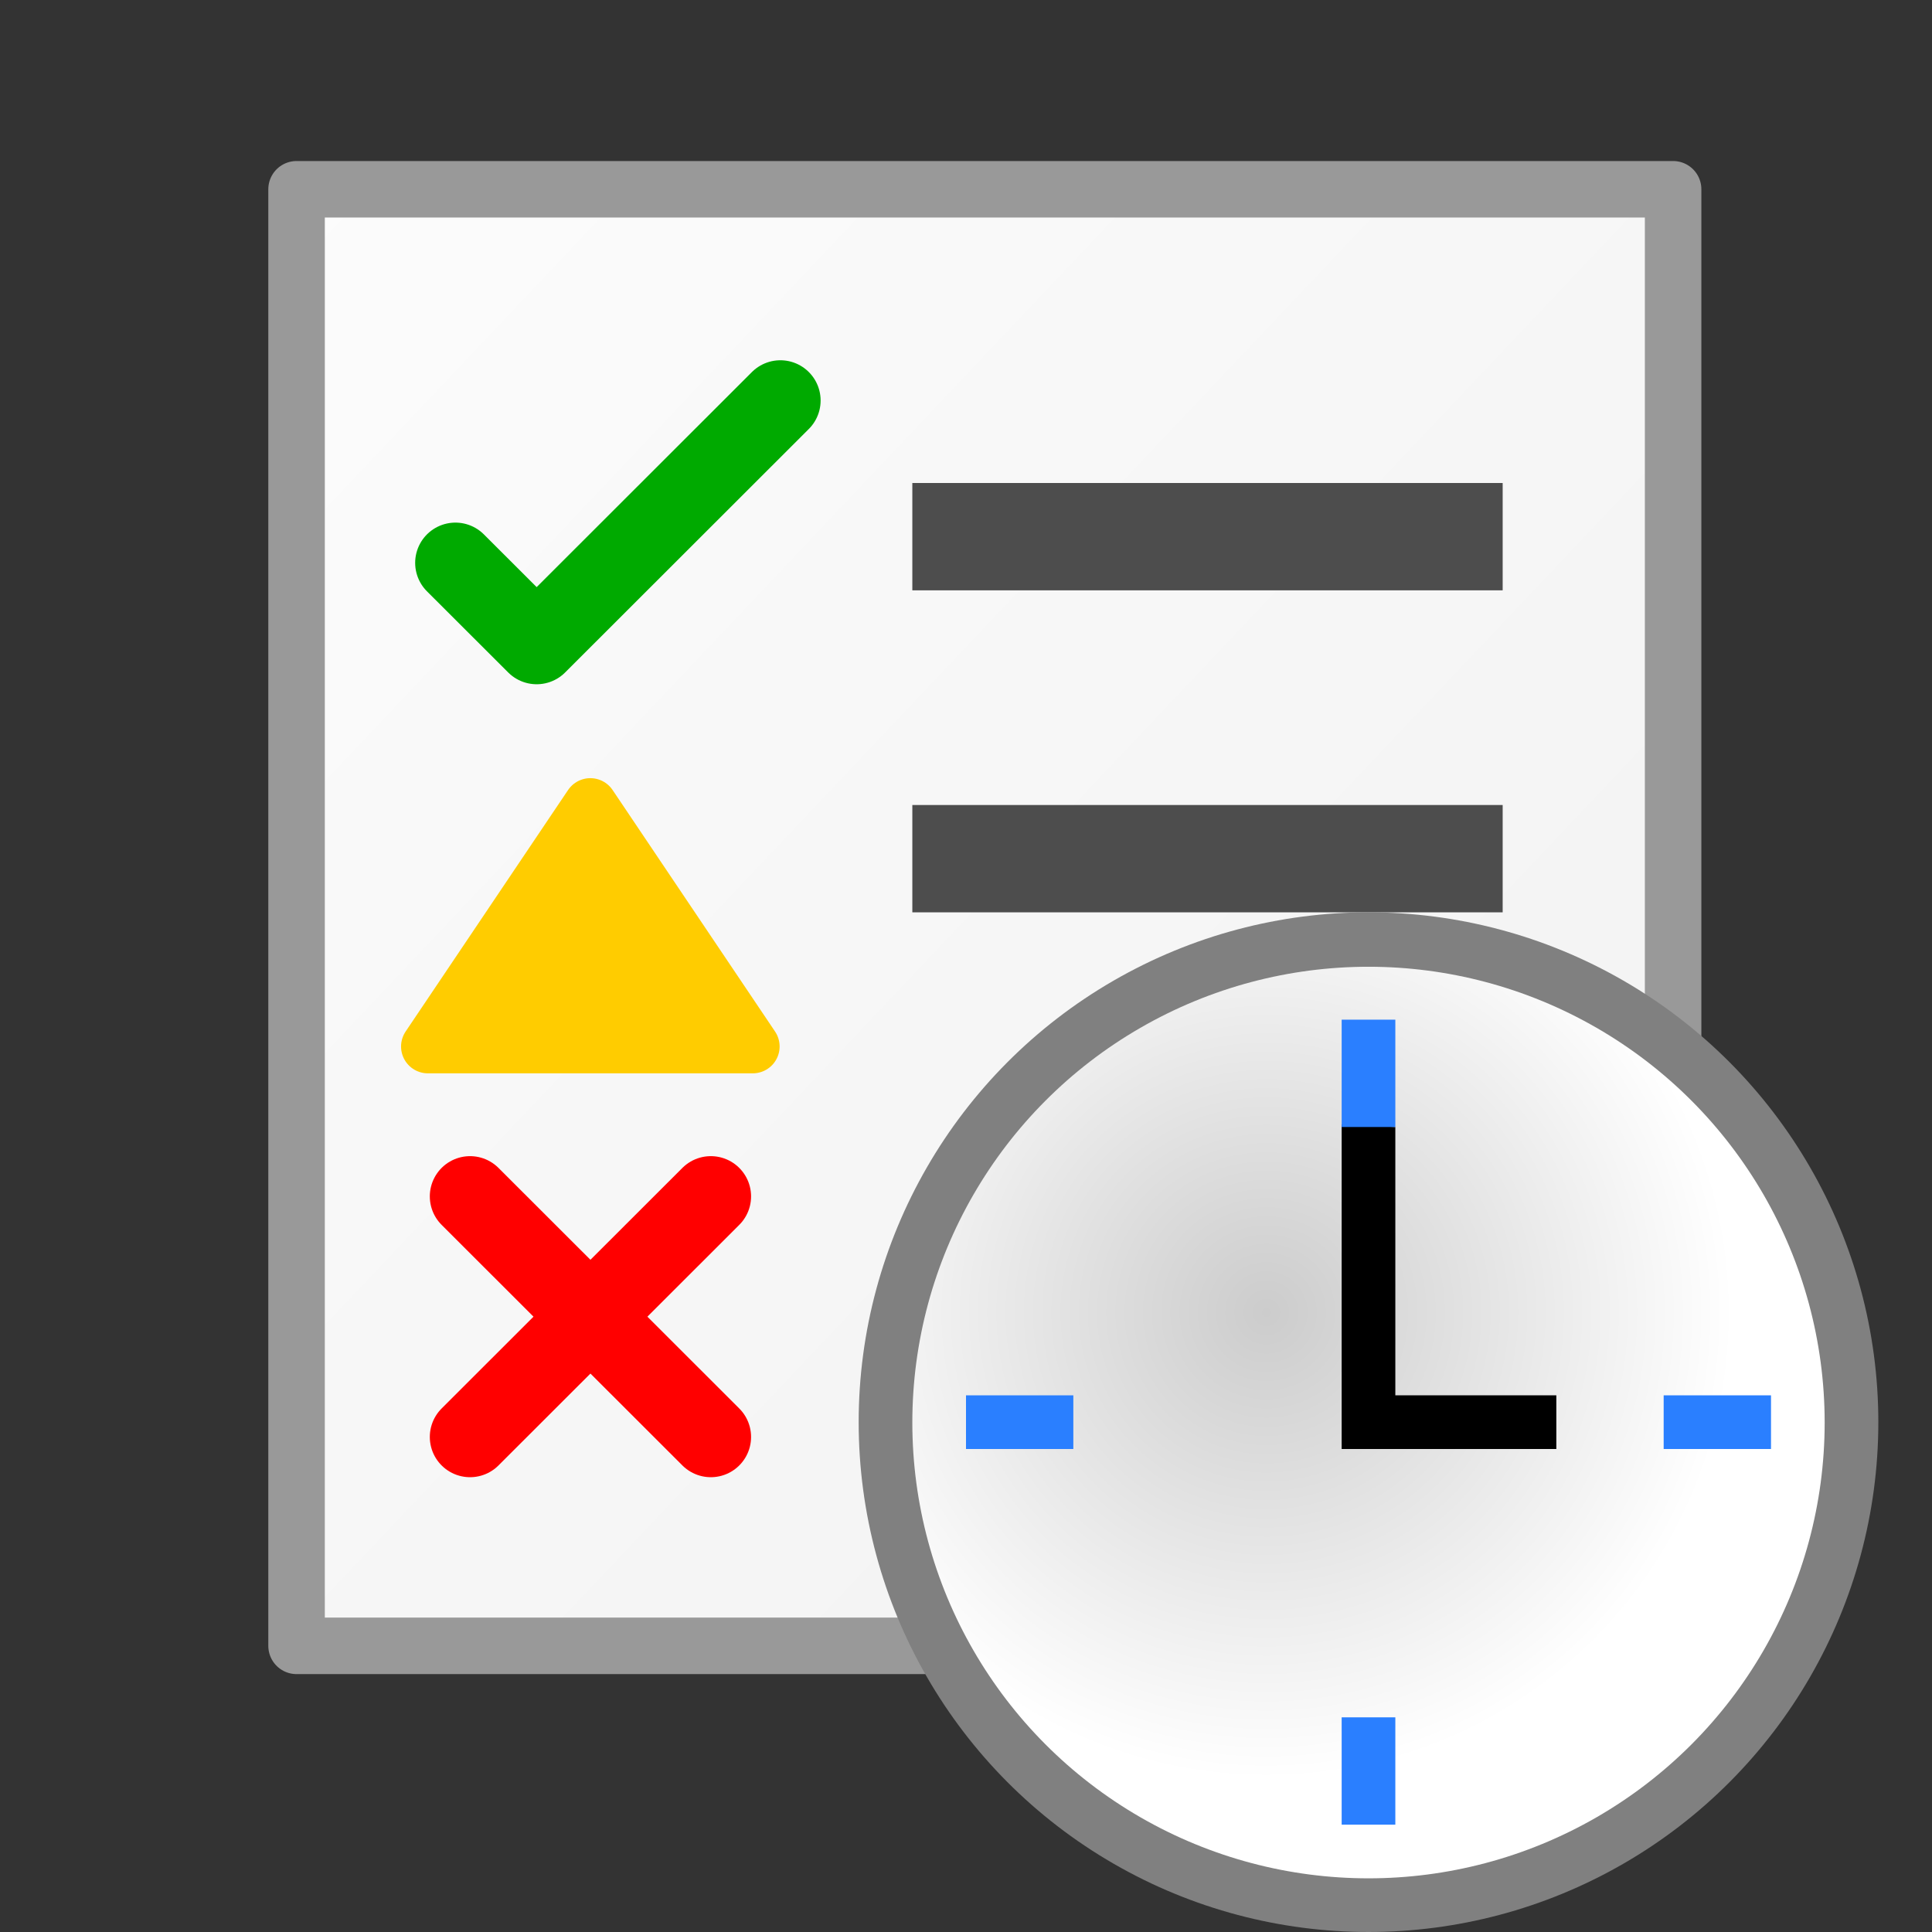 <?xml version="1.0" encoding="UTF-8" standalone="no"?>
<!-- Created with Inkscape (http://www.inkscape.org/) -->

<svg
   xmlns:dc="http://purl.org/dc/elements/1.1/"
   xmlns:cc="http://creativecommons.org/ns#"
   xmlns:rdf="http://www.w3.org/1999/02/22-rdf-syntax-ns#"
   xmlns:svg="http://www.w3.org/2000/svg"
   xmlns="http://www.w3.org/2000/svg"
   xmlns:xlink="http://www.w3.org/1999/xlink"
   xmlns:sodipodi="http://sodipodi.sourceforge.net/DTD/sodipodi-0.dtd"
   xmlns:inkscape="http://www.inkscape.org/namespaces/inkscape"
   width="36"
   height="36"
   viewBox="0 0 36 36"
   id="svg4225"
   version="1.1"
   inkscape:version="0.92.2 (5c3e80d, 2017-08-06)"
   sodipodi:docname="teventlog_150.svg"
   inkscape:export-filename="teventlog_150.png"
   inkscape:export-xdpi="96"
   inkscape:export-ydpi="96">
  <rect x="0" y="0" width="36" height="36" fill="#333333" stroke="none"/>
  <defs
     id="defs4227">
    <pattern
       y="0"
       x="0"
       height="6"
       width="6"
       patternUnits="userSpaceOnUse"
       id="EMFhbasepattern" />
    <radialGradient
       inkscape:collect="always"
       xlink:href="#linearGradient890"
       id="radialGradient933"
       gradientUnits="userSpaceOnUse"
       gradientTransform="matrix(0.21,0.944,-0.944,0.21,1000.674,814.746)"
       cx="8.801"
       cy="1036.997"
       fx="8.801"
       fy="1036.997"
       r="9" />
    <linearGradient
       inkscape:collect="always"
       id="linearGradient890">
      <stop
         style="stop-color:#cccccc;stop-opacity:1"
         offset="0"
         id="stop886" />
      <stop
         style="stop-color:#ffffff;stop-opacity:1"
         offset="1"
         id="stop888" />
    </linearGradient>
    <linearGradient
       inkscape:collect="always"
       xlink:href="#linearGradient968"
       id="linearGradient970"
       x1="20"
       y1="1048.362"
       x2="-3"
       y2="1025.362"
       gradientUnits="userSpaceOnUse"
       gradientTransform="matrix(1.354,0,0,1.432,2.106,-456.799)" />
    <linearGradient
       inkscape:collect="always"
       id="linearGradient968">
      <stop
         style="stop-color:#f2f2f2;stop-opacity:1"
         offset="0"
         id="stop964" />
      <stop
         style="stop-color:#ffffff;stop-opacity:1"
         offset="1"
         id="stop966" />
    </linearGradient>
  </defs>
  <sodipodi:namedview
     id="base"
     pagecolor="#ffffff"
     bordercolor="#666666"
     borderopacity="1.0"
     inkscape:pageopacity="0.0"
     inkscape:pageshadow="2"
     inkscape:zoom="22.627417"
     inkscape:cx="16.450853"
     inkscape:cy="18.813389"
     inkscape:document-units="px"
     inkscape:current-layer="layer1"
     showgrid="true"
     inkscape:snap-bbox="true"
     inkscape:bbox-paths="true"
     inkscape:bbox-nodes="true"
     inkscape:snap-bbox-edge-midpoints="true"
     inkscape:snap-bbox-midpoints="true"
     inkscape:object-paths="true"
     inkscape:snap-intersection-paths="true"
     inkscape:object-nodes="true"
     inkscape:snap-smooth-nodes="true"
     inkscape:snap-midpoints="true"
     inkscape:snap-object-midpoints="true"
     inkscape:snap-center="true"
     units="px"
     inkscape:window-width="1920"
     inkscape:window-height="1137"
     inkscape:window-x="-8"
     inkscape:window-y="-8"
     inkscape:window-maximized="1">
    <inkscape:grid
       type="xygrid"
       id="grid4241" />
  </sodipodi:namedview>
  <g
     inkscape:label="Ebene 1"
     inkscape:groupmode="layer"
     id="layer1"
     transform="translate(0,-1016.362)">
    <rect
       style="opacity:1;fill:url(#linearGradient970);fill-opacity:1;stroke:#999999;stroke-width:1.053;stroke-linecap:round;stroke-linejoin:round;stroke-miterlimit:4;stroke-dasharray:none;stroke-dashoffset:0;stroke-opacity:1;paint-order:normal"
       id="rect842"
       width="25.65"
       height="27.141"
       x="5.526"
       y="1019.889" />
    <rect
       style="opacity:1;fill:#4d4d4d;fill-opacity:1;stroke:#999999;stroke-width:0;stroke-linecap:butt;stroke-linejoin:round;stroke-miterlimit:4;stroke-dasharray:none;stroke-dashoffset:0;stroke-opacity:1;paint-order:normal"
       id="rect834-6"
       width="11"
       height="2"
       x="17"
       y="1025.362" />
    <rect
       style="opacity:1;fill:#4d4d4d;fill-opacity:1;stroke:#999999;stroke-width:0;stroke-linecap:butt;stroke-linejoin:round;stroke-miterlimit:4;stroke-dasharray:none;stroke-dashoffset:0;stroke-opacity:1;paint-order:normal"
       id="rect839"
       width="11"
       height="2"
       x="17"
       y="1031.362" />
    <circle
       cy="1042.862"
       cx="25.5"
       id="circle903-8"
       style="opacity:1;fill:#808080;fill-opacity:1;stroke:#999999;stroke-width:0;stroke-linecap:round;stroke-linejoin:round;stroke-miterlimit:4;stroke-dasharray:none;stroke-dashoffset:0;stroke-opacity:1;paint-order:normal"
       r="9.5" />
    <ellipse
       style="opacity:1;fill:url(#radialGradient933);fill-opacity:1;stroke:none;stroke-width:0;stroke-linecap:round;stroke-linejoin:round;stroke-miterlimit:4;stroke-dasharray:none;stroke-dashoffset:0;stroke-opacity:1;paint-order:normal"
       id="circle905-1"
       cx="25.5"
       cy="1042.869"
       rx="8.5"
       ry="8.493" />
    <path
       inkscape:connector-curvature="0"
       id="path907"
       d="m 25,1037.313 1,0.049 v 5 h 3 v 1 l -4,0 z"
       style="fill:#000000;fill-rule:evenodd;stroke:#000000;stroke-width:0;stroke-linecap:butt;stroke-linejoin:miter;stroke-miterlimit:4;stroke-dasharray:none;stroke-opacity:1"
       sodipodi:nodetypes="ccccccc" />
    <path
       inkscape:connector-curvature="0"
       id="path913"
       d="m 26,1035.362 v 2 h -1 v -2"
       style="fill:#2a7fff;fill-rule:evenodd;stroke:#000000;stroke-width:0;stroke-linecap:butt;stroke-linejoin:miter;stroke-miterlimit:4;stroke-dasharray:none;stroke-opacity:1"
       sodipodi:nodetypes="cccc" />
    <path
       sodipodi:nodetypes="cccc"
       style="fill:#2a7fff;fill-rule:evenodd;stroke:#000000;stroke-width:0;stroke-linecap:butt;stroke-linejoin:miter;stroke-miterlimit:4;stroke-dasharray:none;stroke-opacity:1"
       d="m 33,1042.362 v 1 h -2 v -1"
       id="path952"
       inkscape:connector-curvature="0" />
    <path
       sodipodi:nodetypes="cccc"
       style="fill:#2a7fff;fill-rule:evenodd;stroke:#000000;stroke-width:0;stroke-linecap:butt;stroke-linejoin:miter;stroke-miterlimit:4;stroke-dasharray:none;stroke-opacity:1"
       d="m 26,1048.362 v 2 h -1 v -2"
       id="path956"
       inkscape:connector-curvature="0" />
    <path
       style="fill:none;fill-rule:evenodd;stroke:#00aa00;stroke-width:1.5;stroke-linecap:round;stroke-linejoin:round;stroke-miterlimit:4;stroke-dasharray:none;stroke-opacity:1"
       d="M 8.486,1026.85 10,1028.362 l 4.541,-4.537"
       id="path958"
       inkscape:connector-curvature="0"
       sodipodi:nodetypes="ccc" />
    <path
       style="fill:#ffcc00;fill-rule:evenodd;stroke:#ffcc00;stroke-width:1px;stroke-linecap:butt;stroke-linejoin:round;stroke-opacity:1"
       d="m 11,1031.362 -3.027,4.5 H 14.027 Z"
       id="path960"
       inkscape:connector-curvature="0"
       sodipodi:nodetypes="cccc" />
    <g
       id="g882"
       transform="matrix(0.988,0,0,0.988,-0.4,12.368)"
       style="stroke-width:1.518;stroke-miterlimit:4;stroke-dasharray:none">
      <path
         inkscape:connector-curvature="0"
         id="path962"
         d="m 9.27,1038.752 4.541,4.537"
         style="fill:none;fill-rule:evenodd;stroke:#ff0000;stroke-width:1.518;stroke-linecap:round;stroke-linejoin:miter;stroke-miterlimit:4;stroke-dasharray:none;stroke-opacity:1" />
      <path
         inkscape:connector-curvature="0"
         id="path964"
         d="m 9.27,1043.289 4.541,-4.537"
         style="fill:none;fill-rule:evenodd;stroke:#ff0000;stroke-width:1.518;stroke-linecap:round;stroke-linejoin:miter;stroke-miterlimit:4;stroke-dasharray:none;stroke-opacity:1" />
    </g>
    <path
       inkscape:connector-curvature="0"
       id="path878"
       d="m 20,1042.362 v 1 H 18 v -1"
       style="fill:#2a7fff;fill-rule:evenodd;stroke:#000000;stroke-width:0;stroke-linecap:butt;stroke-linejoin:miter;stroke-miterlimit:4;stroke-dasharray:none;stroke-opacity:1"
       sodipodi:nodetypes="cccc" />
  </g>
</svg>
